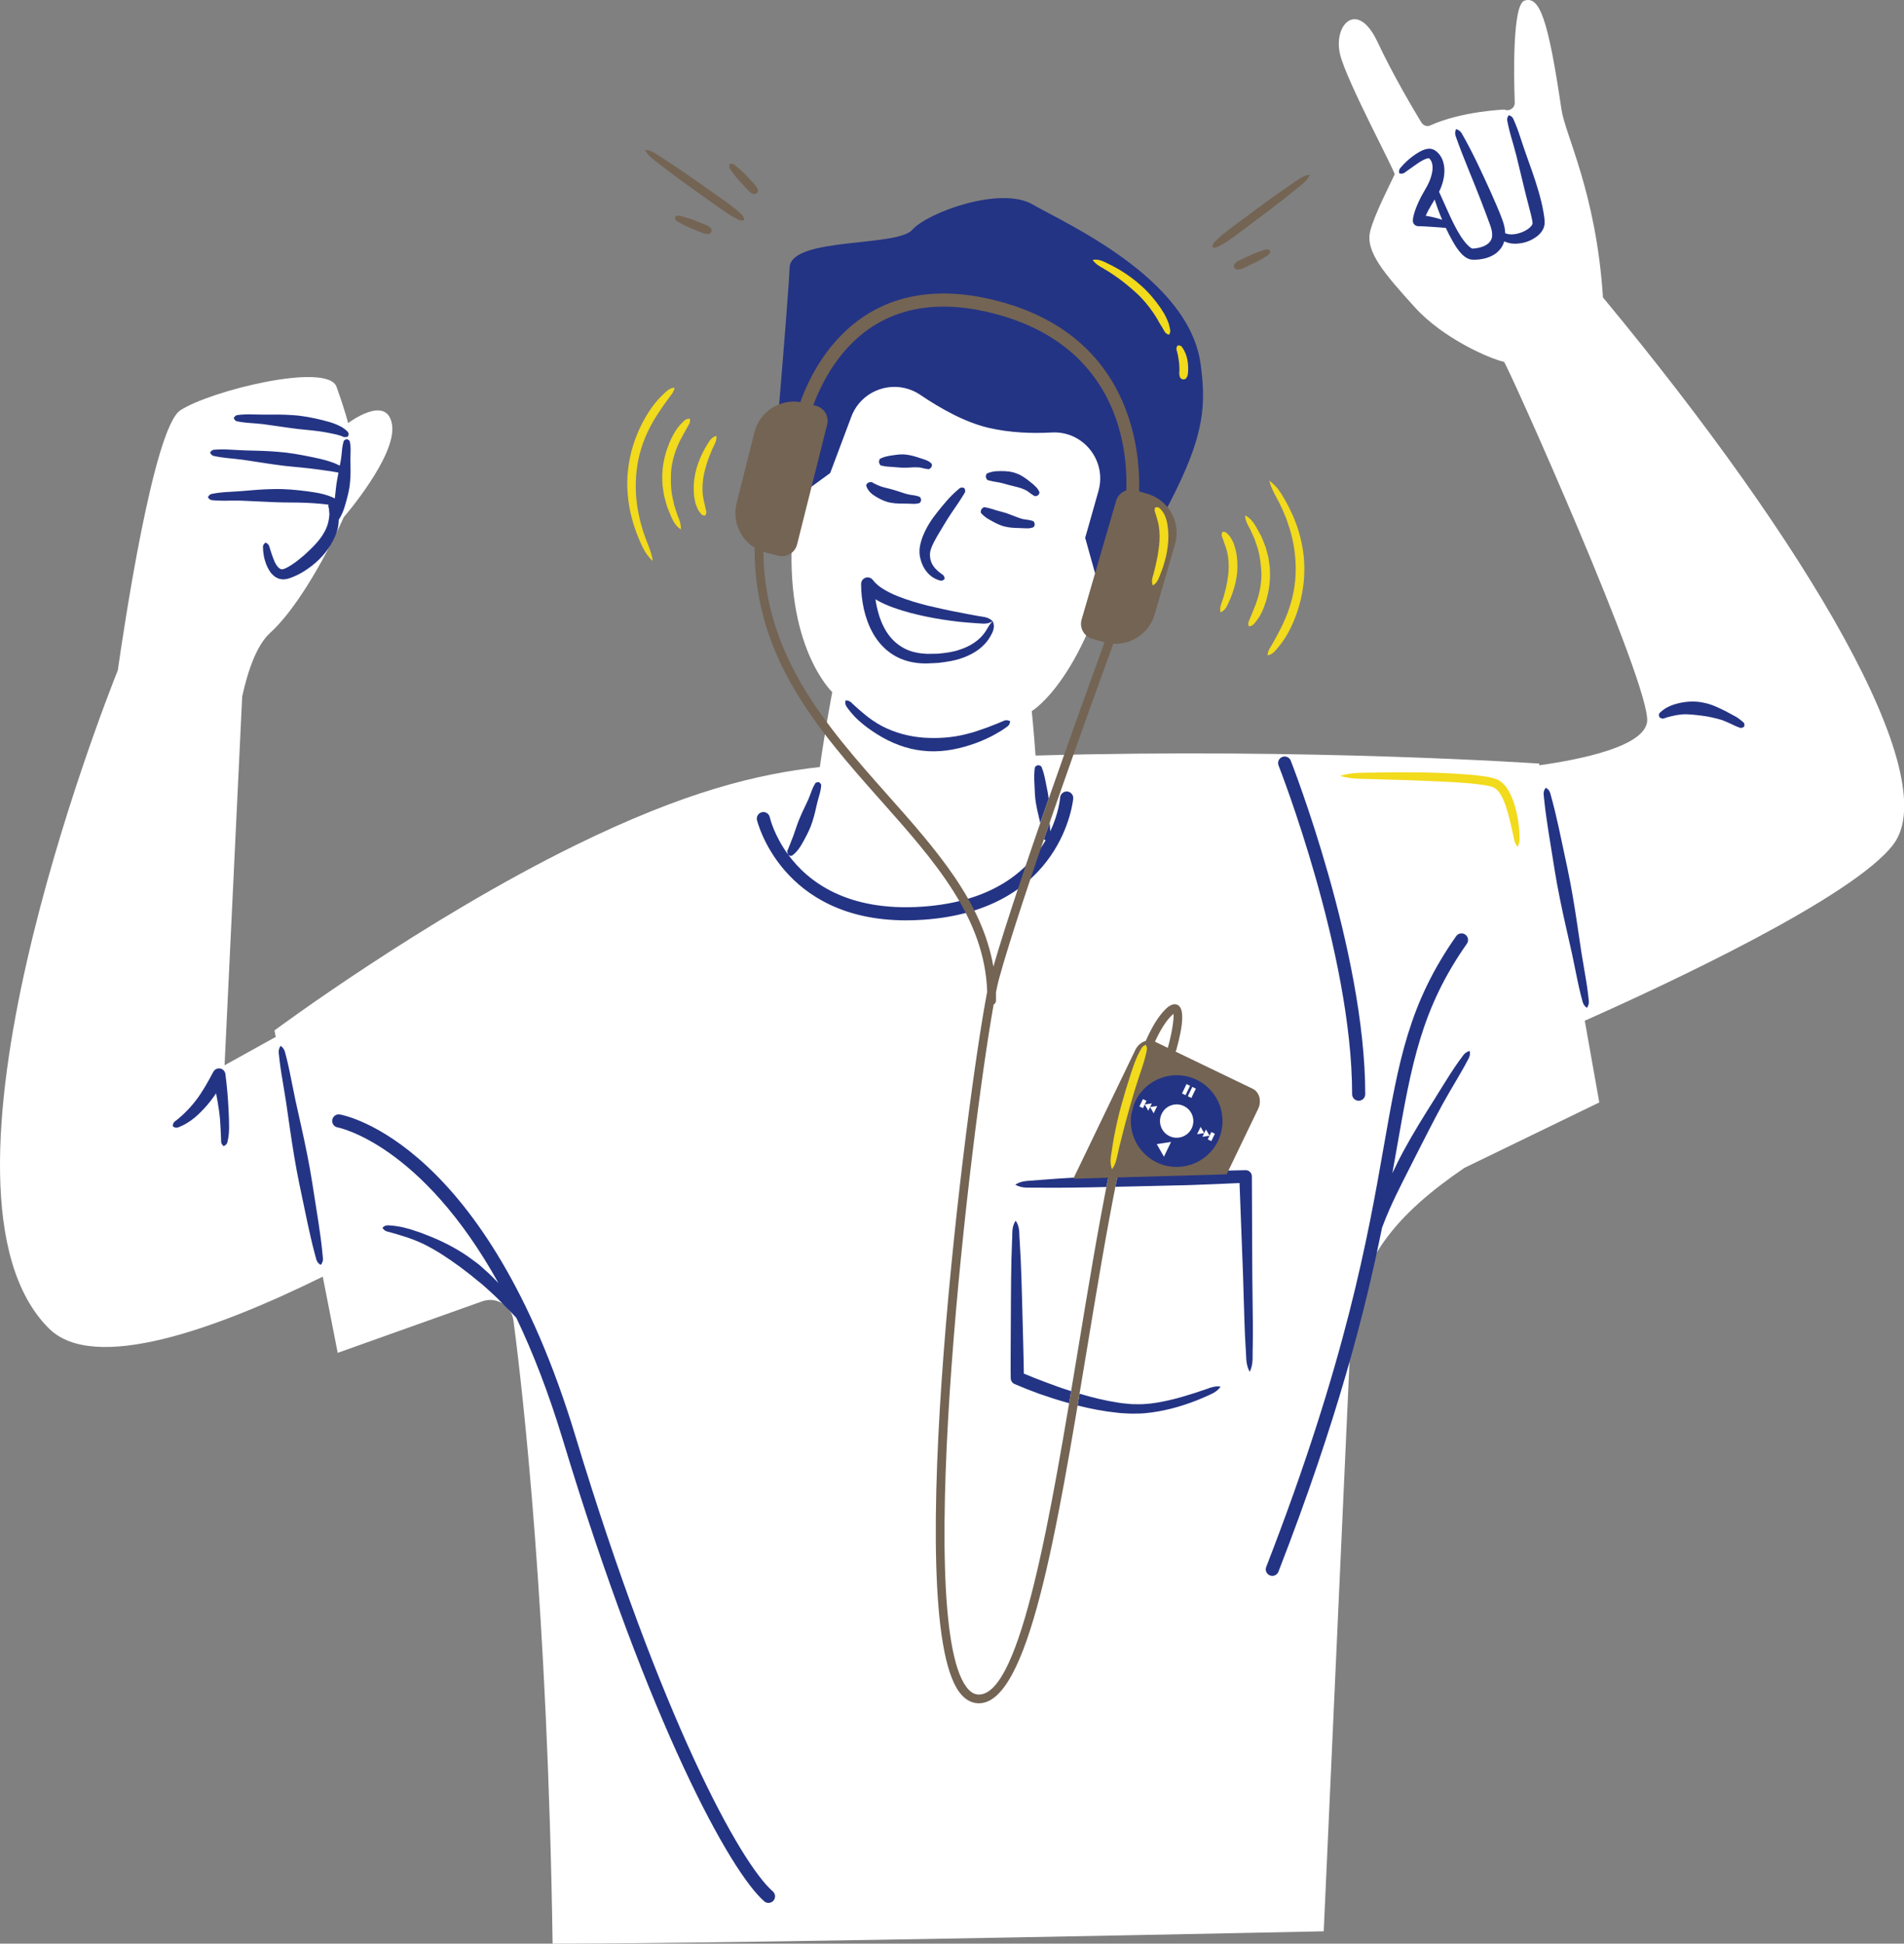 <?xml version="1.0" encoding="UTF-8"?><svg xmlns="http://www.w3.org/2000/svg" xmlns:xlink="http://www.w3.org/1999/xlink" contentScriptType="text/ecmascript" fill="#000000" width="489.9" zoomAndPan="magnify" contentStyleType="text/css" viewBox="0.0 0.0 489.9 500.0" height="500" preserveAspectRatio="xMidYMid meet" version="1"><rect x="0.0" y="0.0" width="489.9" height="500.0" fill="#808080" stroke="none"/><defs><clipPath id="a"><path d="M 0 0 L 489.949 0 L 489.949 500 L 0 500 Z M 0 0"/></clipPath></defs><g><g id="change1_1" clip-path="url(#a)"><path fill="#ffffff" d="M 487.25 217.102 C 477.16 230.723 428.477 253.367 407.762 262.578 L 411.496 283.598 L 376.766 300.445 C 359.629 312.176 348.645 324.238 347.473 344.973 L 340.594 496.824 C 340.594 496.824 191.918 500 142.184 500 C 140.918 414.473 134.621 358.805 132.109 339.672 C 131.609 335.855 127.719 333.469 124.09 334.762 L 86.891 348.016 L 83.047 328.414 C 55.668 341.906 24.176 353.305 12.566 341.723 C -22.5 306.734 26.562 181.809 30.316 172.422 C 31.785 162.125 39.496 110.113 46.391 105.562 C 54.051 100.512 84.254 93.059 86.578 99.492 C 88.902 105.93 89.562 108.848 89.562 108.848 C 89.562 108.848 99.598 101.234 100.871 109.242 C 102.145 117.254 88.441 133.055 88.441 133.055 C 88.441 133.055 79.27 153.891 69.496 162.816 C 66.117 165.898 63.844 172.219 62.316 179.168 L 57.781 274.043 L 70.949 266.742 L 70.621 265.078 C 70.621 265.078 108.809 236.688 148.004 217.461 C 176.391 203.535 194.914 199.113 210.941 197.312 C 212.41 187.07 214.141 178.043 214.141 178.043 C 214.141 178.043 201.574 166.27 203.953 136.109 C 206.316 106.203 226.914 87.57 226.914 87.57 C 274.57 76.02 295.629 100.875 287.684 137.699 C 279.742 174.523 265.465 182.938 265.465 182.938 C 265.465 182.938 266 187.914 266.441 194.367 C 336.938 192.359 396.02 196.43 396.02 196.43 L 396.094 196.863 C 407.086 195.316 422.957 192.008 423.797 185.715 C 425.008 176.629 387.586 93.219 386.98 93.086 C 383.172 92.238 371.262 87.008 364.078 79.094 C 355.988 70.188 351.266 64.617 352.555 59.457 C 353.609 55.234 357.75 47.234 358.848 44.867 C 359.094 44.336 346.555 21.016 344.832 14.113 C 342.898 6.375 349.246 -0.227 354.406 10.734 C 358.508 19.457 363.738 28.25 365.707 31.484 C 366.172 32.246 367.133 32.664 367.945 32.293 C 376.051 28.598 387.059 28.188 387.059 28.188 C 388.348 28.762 389.793 27.789 389.742 26.379 C 389.488 19.086 389.176 1.191 392.25 0.164 C 396.121 -1.121 398.328 4.816 401.762 28.133 C 402.742 34.793 410.699 49.602 412.445 76.516 C 465.465 140.477 500.148 199.688 487.25 217.102"/></g><g id="change2_1"><path fill="#243484" d="M 148.031 369.352 C 125.238 294.09 88.977 286.965 87.445 286.695 C 86.531 286.539 85.656 287.152 85.496 288.07 C 85.332 288.988 85.949 289.863 86.867 290.023 C 87.141 290.07 108.383 294.254 128.262 330.078 C 127.188 328.961 126.109 327.84 124.926 326.824 C 124.195 326.172 123.492 325.488 122.699 324.906 L 120.324 323.164 C 117.078 320.957 113.555 319.152 109.891 317.754 C 108.977 317.402 108.074 317.023 107.133 316.742 C 106.207 316.418 105.273 316.117 104.316 315.887 C 103.371 315.621 102.395 315.469 101.418 315.336 C 100.926 315.289 100.438 315.234 99.938 315.219 C 99.445 315.191 98.914 315.289 98.398 315.871 C 98.84 316.512 99.254 316.719 99.711 316.832 C 100.16 316.93 100.609 317.074 101.055 317.195 C 101.945 317.453 102.84 317.699 103.723 317.996 C 105.504 318.516 107.238 319.207 108.926 319.996 C 112.281 321.629 115.375 323.723 118.371 325.906 L 120.586 327.598 C 121.336 328.148 122.016 328.785 122.758 329.352 C 124.246 330.48 125.59 331.781 126.98 333.035 C 128.371 334.293 129.598 335.719 130.977 337.008 L 132.855 339.012 C 137.055 347.805 141.109 358.145 144.801 370.328 C 167.047 443.797 187.988 481.613 196.633 489.105 C 196.953 489.383 197.348 489.52 197.738 489.52 C 198.211 489.52 198.68 489.32 199.012 488.938 C 199.621 488.23 199.547 487.168 198.844 486.555 C 190.492 479.32 170.07 442.133 148.031 369.352 Z M 347.902 281.48 C 347.902 282.414 348.66 283.168 349.59 283.168 C 350.523 283.168 351.277 282.414 351.277 281.48 C 351.277 244.551 332.305 196.16 332.109 195.676 C 331.77 194.809 330.785 194.387 329.922 194.727 C 329.055 195.07 328.633 196.051 328.973 196.918 C 329.164 197.395 347.902 245.188 347.902 281.48 Z M 376.441 271.535 L 375.309 273.082 C 374.559 274.117 373.859 275.188 373.164 276.254 C 371.785 278.402 370.457 280.578 369.105 282.746 C 366.375 287.059 363.668 291.402 361.227 295.906 C 360.168 297.84 359.188 299.812 358.254 301.812 C 358.652 299.598 359.027 297.453 359.391 295.383 C 363.184 273.777 365.688 259.5 377.426 242.77 C 377.965 242.004 377.777 240.953 377.016 240.418 C 376.254 239.887 375.199 240.066 374.664 240.832 C 362.496 258.18 359.938 272.746 356.066 294.801 C 351.965 318.188 346.344 350.219 325.797 403.094 C 325.457 403.961 325.887 404.938 326.758 405.277 C 326.961 405.355 327.164 405.391 327.367 405.391 C 328.043 405.391 328.68 404.98 328.941 404.316 C 344.215 365.012 351.285 337.164 355.602 315.805 C 356.211 314.207 356.844 312.609 357.547 311.035 C 359.574 306.441 361.957 301.992 364.207 297.473 C 366.504 292.969 368.781 288.441 371.211 283.984 C 372.438 281.766 373.734 279.586 375.02 277.398 C 375.66 276.301 376.301 275.207 376.91 274.09 L 377.816 272.414 C 378.121 271.855 378.328 271.238 378.16 270.371 C 377.301 270.57 376.824 271.023 376.441 271.535 Z M 82.895 321.691 C 82.766 320.5 82.633 319.312 82.465 318.129 C 82.16 315.758 81.773 313.402 81.406 311.043 C 80.66 306.324 79.984 301.598 79.023 296.918 C 78.102 292.234 77.012 287.582 75.988 282.914 L 74.57 275.895 C 74.324 274.727 74.078 273.559 73.785 272.398 L 73.332 270.66 C 73.18 270.082 72.918 269.523 72.207 269.047 C 71.711 269.746 71.668 270.359 71.73 270.953 L 71.922 272.738 C 72.059 273.93 72.242 275.109 72.426 276.289 L 73.586 283.355 C 74.281 288.082 74.914 292.816 75.711 297.523 C 76.473 302.238 77.512 306.902 78.488 311.578 C 78.98 313.914 79.453 316.254 80.012 318.578 C 80.27 319.742 80.57 320.902 80.871 322.062 L 81.336 323.797 C 81.477 324.375 81.734 324.934 82.527 325.398 C 83.102 324.684 83.148 324.07 83.07 323.477 Z M 57.996 276.281 L 57.992 276.277 C 57.926 275.785 57.633 275.32 57.168 275.059 C 56.371 274.605 55.363 274.887 54.91 275.684 L 54.828 275.832 C 54.469 276.465 54.121 277.098 53.793 277.742 L 52.719 279.621 C 51.969 280.848 51.203 282.07 50.316 283.188 C 49.441 284.32 48.48 285.375 47.465 286.367 C 46.949 286.848 46.438 287.344 45.887 287.789 C 45.617 288.023 45.336 288.23 45.055 288.441 C 44.754 288.629 44.547 288.914 44.43 289.684 C 45.027 290.211 45.496 290.152 45.867 290.004 C 46.246 289.855 46.621 289.703 46.98 289.523 C 47.711 289.176 48.395 288.754 49.055 288.301 C 50.367 287.383 51.504 286.262 52.578 285.105 C 53.664 283.949 54.602 282.688 55.512 281.406 C 55.543 281.359 55.57 281.309 55.602 281.266 C 55.891 282.77 56.148 284.289 56.367 285.797 C 56.578 287.293 56.695 288.797 56.754 290.281 L 56.859 292.508 L 56.902 293.609 C 56.887 293.973 56.98 294.336 57.527 294.84 C 58.191 294.59 58.414 294.199 58.52 293.805 L 58.754 292.621 C 58.859 291.836 58.945 291.039 58.945 290.254 C 58.961 288.684 58.891 287.125 58.809 285.574 C 58.672 282.461 58.395 279.395 57.996 276.281 Z M 448.594 185.84 L 448.02 185.348 C 447.629 185.035 447.227 184.734 446.805 184.461 L 444.152 183.027 C 442.344 182.125 440.477 181.176 438.398 180.785 C 436.344 180.312 434.156 180.395 432.066 180.867 C 431.027 181.125 429.984 181.41 429.039 181.938 C 428.559 182.172 428.113 182.496 427.684 182.82 C 427.477 182.996 427.27 183.16 427.074 183.359 C 426.871 183.527 426.715 183.832 426.973 184.523 C 427.602 184.906 427.84 184.926 428.047 184.832 C 428.246 184.746 428.473 184.688 428.684 184.621 C 429.113 184.492 429.531 184.363 429.969 184.27 C 430.816 184.047 431.68 183.891 432.551 183.801 C 434.301 183.633 436.051 183.898 437.812 184.098 C 439.586 184.305 441.387 184.734 443.18 185.266 C 444.059 185.594 444.902 186.008 445.762 186.391 C 446.18 186.609 446.613 186.801 447.059 186.98 L 447.742 187.23 C 447.973 187.312 448.258 187.301 448.797 186.906 C 448.918 186.266 448.785 186.004 448.594 185.84 Z M 408.59 255.547 C 408.445 254.352 408.258 253.168 408.066 251.98 L 406.875 244.883 C 406.156 240.133 405.504 235.371 404.684 230.645 C 403.902 225.906 402.84 221.223 401.844 216.527 C 401.336 214.18 400.855 211.828 400.285 209.492 C 400.02 208.32 399.719 207.156 399.41 205.996 L 398.938 204.254 C 398.793 203.668 398.531 203.105 397.738 202.645 C 397.164 203.363 397.121 203.98 397.203 204.578 L 397.387 206.371 C 397.523 207.566 397.66 208.766 397.836 209.949 C 398.148 212.336 398.551 214.699 398.926 217.07 C 399.691 221.812 400.395 226.562 401.375 231.262 C 402.316 235.969 403.43 240.645 404.473 245.328 L 405.926 252.383 C 406.18 253.555 406.43 254.73 406.727 255.895 L 407.188 257.641 C 407.344 258.223 407.605 258.781 408.32 259.258 C 408.812 258.559 408.855 257.938 408.789 257.34 Z M 266.57 206.754 C 266.832 208.363 267.262 209.957 267.625 211.559 C 267.637 211.617 267.645 211.676 267.656 211.734 C 268.379 209.645 269.102 207.559 269.828 205.48 C 269.676 204.145 269.383 202.828 269.121 201.508 C 268.953 200.703 268.816 199.898 268.594 199.105 C 268.488 198.703 268.355 198.309 268.219 197.914 L 268 197.324 C 267.945 197.129 267.766 196.941 267.051 196.824 C 266.387 197.113 266.258 197.336 266.25 197.539 L 266.176 198.164 C 266.141 198.582 266.109 198.996 266.102 199.41 C 266.078 200.234 266.141 201.047 266.172 201.867 C 266.25 203.504 266.266 205.145 266.57 206.754 Z M 221.566 150.211 C 221.559 152.484 221.812 154.543 222.27 156.676 C 222.75 158.777 223.473 160.855 224.551 162.797 C 225.625 164.727 227.098 166.52 228.938 167.855 C 230.766 169.215 232.934 170.055 235.105 170.418 C 236.191 170.613 237.285 170.672 238.367 170.672 C 239.438 170.648 240.473 170.57 241.523 170.52 C 243.617 170.254 245.73 169.973 247.762 169.203 C 249.777 168.469 251.754 167.383 253.277 165.766 C 254.066 164.988 254.672 164.035 255.168 163.059 C 255.676 162.098 255.988 160.918 255.41 159.789 C 254.562 160.672 254.176 161.438 253.695 162.258 C 253.188 163.031 252.605 163.762 251.898 164.367 C 250.523 165.609 248.836 166.5 247.023 167.094 C 245.23 167.746 243.277 167.98 241.34 168.156 C 240.363 168.164 239.367 168.23 238.406 168.195 C 237.457 168.148 236.516 168.051 235.613 167.836 C 231.938 167.09 229.027 164.586 227.395 161.27 C 226.531 159.633 225.977 157.809 225.57 155.953 C 225.441 155.367 225.344 154.762 225.254 154.156 C 225.395 154.238 225.531 154.332 225.672 154.414 C 227.023 155.176 228.406 155.773 229.797 156.281 C 232.582 157.293 235.402 158.004 238.23 158.598 C 241.059 159.199 243.91 159.609 246.762 159.949 C 248.188 160.09 249.617 160.211 251.051 160.309 C 252.484 160.328 253.891 160.797 255.41 159.789 C 254.094 158.543 252.672 158.703 251.281 158.387 C 249.887 158.145 248.496 157.883 247.113 157.598 C 244.336 157.09 241.586 156.484 238.859 155.836 C 236.145 155.156 233.461 154.371 230.93 153.348 C 229.664 152.836 228.445 152.254 227.344 151.578 C 226.238 150.914 225.27 150.105 224.652 149.277 L 224.598 149.203 C 224.293 148.797 223.805 148.535 223.258 148.531 C 222.328 148.527 221.57 149.281 221.566 150.211 Z M 264.387 135.914 C 264.703 135.922 265.023 135.879 265.344 135.801 L 265.816 135.668 C 265.973 135.625 266.129 135.461 266.258 134.855 C 266.086 134.246 265.941 134.086 265.797 134.039 L 265.363 133.906 C 265.078 133.844 264.797 133.777 264.516 133.73 C 263.949 133.656 263.383 133.598 262.828 133.434 C 261.723 133.105 260.672 132.629 259.602 132.246 C 258.551 131.824 257.422 131.613 256.312 131.273 C 255.762 131.105 255.219 130.902 254.648 130.758 C 254.363 130.676 254.07 130.621 253.773 130.559 L 253.324 130.477 C 253.184 130.43 252.984 130.508 252.5 131.02 C 252.273 131.684 252.336 131.914 252.457 132.016 L 252.797 132.367 C 253.031 132.598 253.273 132.812 253.527 133.004 C 254.035 133.395 254.594 133.688 255.145 134.004 C 256.254 134.609 257.395 135.215 258.652 135.477 C 259.891 135.793 261.203 135.812 262.477 135.848 C 263.117 135.859 263.746 135.934 264.387 135.914 Z M 225.359 124.586 C 225.16 124.469 224.941 124.363 224.695 124.254 C 224.586 124.195 224.5 124.125 224.391 124.055 C 224.305 123.969 224.105 123.977 223.398 124.141 C 222.863 124.566 222.828 124.832 222.906 125.008 C 222.973 125.191 223.035 125.398 223.121 125.578 C 223.316 125.898 223.535 126.234 223.785 126.539 C 224.047 126.797 224.324 127.047 224.617 127.277 C 224.91 127.488 225.211 127.668 225.516 127.859 C 226.727 128.562 227.977 129.141 229.285 129.34 C 230.578 129.578 231.895 129.547 233.176 129.555 C 233.816 129.547 234.445 129.617 235.082 129.621 C 235.402 129.621 235.719 129.594 236.039 129.539 L 236.523 129.434 C 236.684 129.395 236.852 129.242 237.023 128.637 C 236.887 128.027 236.746 127.855 236.598 127.805 L 236.152 127.648 C 235.855 127.562 235.559 127.48 235.262 127.438 C 234.66 127.34 234.062 127.281 233.473 127.129 C 232.301 126.824 231.172 126.375 230.055 126.062 C 228.957 125.695 227.832 125.527 226.801 125.184 C 226.559 125.086 226.297 125.004 226.059 124.898 C 225.84 124.781 225.609 124.68 225.359 124.586 Z M 239.41 141.602 L 239.656 140.891 C 240.031 139.934 240.539 138.941 241.113 137.969 C 242.281 136.031 243.453 133.996 244.766 132.031 L 246.766 129.09 C 247.102 128.598 247.414 128.086 247.734 127.578 L 248.203 126.805 C 248.371 126.559 248.449 126.238 248.133 125.551 C 247.41 125.309 247.09 125.441 246.867 125.648 L 246.164 126.246 C 245.703 126.652 245.254 127.07 244.82 127.508 C 243.961 128.375 243.172 129.309 242.387 130.254 C 240.828 132.148 239.266 134.086 238.145 136.387 C 237.848 136.938 237.617 137.566 237.359 138.152 C 237.145 138.785 236.93 139.402 236.785 140.09 L 236.605 141.133 C 236.578 141.508 236.59 141.906 236.59 142.285 C 236.637 143.027 236.785 143.68 237.008 144.359 C 237.41 145.707 238.18 146.977 239.219 147.91 C 239.738 148.379 240.328 148.75 240.953 149.02 C 241.266 149.152 241.59 149.258 241.91 149.348 C 242.23 149.434 242.625 149.414 243.078 148.895 C 242.949 148.23 242.781 147.992 242.547 147.848 C 242.316 147.703 242.098 147.539 241.891 147.375 C 241.465 147.055 241.086 146.695 240.742 146.332 C 240.387 145.973 240.105 145.559 239.852 145.137 C 239.637 144.688 239.461 144.227 239.367 143.73 C 239.285 143.254 239.25 142.699 239.301 142.246 Z M 239.297 118.914 C 239.031 118.719 238.754 118.57 238.461 118.434 C 237.875 118.188 237.27 118.02 236.684 117.832 C 235.508 117.426 234.316 117.066 233.109 116.949 C 231.902 116.785 230.699 116.977 229.523 117.152 C 228.934 117.246 228.344 117.324 227.766 117.496 C 227.477 117.574 227.191 117.688 226.91 117.801 L 226.484 117.996 C 226.344 118.039 226.215 118.223 226.16 118.926 C 226.395 119.586 226.551 119.738 226.691 119.746 L 227.121 119.848 C 227.41 119.906 227.695 119.961 227.977 119.996 C 228.543 120.07 229.098 120.074 229.656 120.121 C 230.77 120.188 231.863 120.363 232.949 120.312 C 234.031 120.309 235.129 120.156 236.199 120.227 C 236.742 120.234 237.242 120.391 237.746 120.504 C 237.988 120.574 238.258 120.602 238.516 120.641 L 238.906 120.695 C 239.043 120.715 239.227 120.625 239.672 120.172 C 239.855 119.586 239.785 119.367 239.668 119.254 Z M 254.176 123.523 L 254.621 123.641 C 254.918 123.711 255.211 123.781 255.5 123.84 L 257.219 124.145 C 258.352 124.367 259.406 124.762 260.488 124.984 C 261.562 125.242 262.652 125.504 263.688 125.969 C 263.934 126.098 264.184 126.234 264.426 126.383 C 264.648 126.547 264.859 126.73 265.094 126.891 C 265.332 127.051 265.566 127.207 265.805 127.379 L 266.191 127.605 C 266.324 127.684 266.543 127.68 267.117 127.41 C 267.484 126.91 267.492 126.68 267.414 126.527 L 267.176 126.07 C 267.008 125.77 266.805 125.488 266.555 125.262 C 266.316 125.02 266.066 124.789 265.812 124.562 C 265.543 124.355 265.277 124.145 265.016 123.922 C 263.961 123.066 262.801 122.219 261.496 121.773 C 260.211 121.266 258.82 121.184 257.484 121.184 C 256.812 121.195 256.145 121.199 255.484 121.332 C 255.156 121.387 254.828 121.48 254.504 121.586 L 254.023 121.766 C 253.863 121.809 253.703 121.992 253.637 122.695 C 253.883 123.355 254.027 123.508 254.176 123.523 Z M 285.246 302.461 C 282.164 302.609 279.082 302.762 276 302.961 C 273.531 303.094 271.066 303.266 268.602 303.461 L 264.902 303.738 C 263.668 303.805 262.438 303.969 261.23 304.762 C 262.492 305.469 263.73 305.543 264.965 305.52 L 268.676 305.535 C 271.148 305.551 273.621 305.547 276.09 305.508 C 278.953 305.484 281.812 305.426 284.672 305.355 C 284.859 304.383 285.051 303.418 285.246 302.461 Z M 322.215 327.754 L 322.105 302.613 L 322.105 302.594 C 322.094 301.715 321.367 301.012 320.488 301.027 L 320.43 301.027 C 315.488 301.109 310.551 301.312 305.613 301.473 L 290.805 302.188 C 289.73 302.246 288.652 302.297 287.578 302.348 C 287.379 303.324 287.184 304.312 286.984 305.305 C 288.297 305.277 289.605 305.242 290.914 305.219 L 305.734 304.875 C 310.137 304.707 314.535 304.559 318.934 304.336 L 319.824 327.805 L 320.211 340.367 C 320.273 342.461 320.379 344.555 320.504 346.645 C 320.711 348.738 320.41 350.84 321.547 352.91 C 322.598 350.793 322.211 348.707 322.328 346.609 C 322.363 344.512 322.383 342.414 322.355 340.32 Z M 268.656 355.426 C 266.902 354.777 265.148 354.078 263.438 353.355 C 263.406 350.359 263.301 347.359 263.242 344.363 L 262.973 334.246 C 262.898 330.871 262.77 327.5 262.637 324.129 L 262.359 319.07 C 262.176 317.387 262.508 315.695 261.328 314.023 C 260.184 315.723 260.555 317.402 260.406 319.094 L 260.238 324.152 C 260.176 327.527 260.117 330.902 260.113 334.273 L 260.062 344.395 C 260.066 347.77 260 351.145 260.059 354.516 L 260.059 354.551 C 260.074 355.184 260.449 355.781 261.07 356.051 C 263.219 356.977 265.332 357.809 267.5 358.59 C 269.672 359.336 271.848 360.059 274.062 360.684 C 274.398 360.781 274.746 360.867 275.086 360.965 C 275.262 359.93 275.434 358.898 275.605 357.863 C 275.398 357.797 275.191 357.738 274.984 357.672 C 272.855 356.996 270.75 356.223 268.656 355.426 Z M 310.617 357.266 C 309.559 357.641 308.492 357.992 307.43 358.34 C 305.293 359.012 303.16 359.68 300.992 360.164 C 298.836 360.668 296.652 361.07 294.473 361.191 C 293.383 361.277 292.293 361.215 291.207 361.211 C 290.113 361.098 289.02 361.043 287.93 360.859 C 284.512 360.352 281.125 359.523 277.773 358.531 C 277.605 359.547 277.438 360.555 277.27 361.562 C 280.656 362.426 284.109 363.082 287.621 363.441 C 288.773 363.582 289.953 363.594 291.117 363.656 C 292.301 363.629 293.477 363.664 294.648 363.539 C 296.992 363.332 299.281 362.891 301.527 362.328 C 303.766 361.742 305.961 361.031 308.094 360.176 C 309.16 359.758 310.207 359.285 311.25 358.809 C 312.297 358.352 313.309 357.797 314.059 356.695 C 312.738 356.52 311.672 356.867 310.617 357.266 Z M 276.141 205.422 C 276.211 204.492 275.52 203.688 274.594 203.609 C 273.684 203.535 272.852 204.23 272.777 205.156 C 272.742 205.551 272.387 209.27 270.223 213.887 C 270.219 213.828 270.227 213.766 270.223 213.707 C 270.176 213.016 270.105 212.324 270.07 211.633 C 269.582 213.047 269.094 214.465 268.609 215.875 C 268.676 215.977 268.805 216.074 269.035 216.16 C 264.836 223.48 255.969 231.965 237.305 233.238 C 217.926 234.562 207.867 226.758 202.809 219.871 C 203.051 220.078 203.277 220.172 203.469 220.18 C 203.648 220.18 203.785 220.129 203.891 220.039 C 204.109 219.879 204.301 219.715 204.484 219.547 C 204.836 219.207 205.156 218.855 205.43 218.484 C 205.988 217.754 206.414 216.973 206.844 216.203 C 207.68 214.652 208.492 213.105 209 211.453 C 209.551 209.812 209.902 208.117 210.293 206.441 C 210.484 205.602 210.762 204.789 210.977 203.961 C 211.086 203.547 211.164 203.125 211.227 202.695 L 211.289 202.043 C 211.312 201.824 211.227 201.574 210.699 201.191 C 210.051 201.215 209.84 201.371 209.734 201.559 L 209.422 202.125 C 209.223 202.508 209.043 202.895 208.891 203.289 C 208.586 204.078 208.324 204.883 207.977 205.66 C 207.277 207.207 206.496 208.719 205.852 210.27 C 205.16 211.801 204.715 213.414 204.141 214.969 C 203.859 215.742 203.535 216.492 203.254 217.238 L 202.824 218.328 C 202.758 218.504 202.684 218.676 202.609 218.824 C 202.562 218.883 202.555 218.984 202.574 219.129 L 202.754 219.801 C 199.238 214.988 198.16 210.645 198.059 210.207 C 197.852 209.301 196.949 208.727 196.043 208.938 C 195.133 209.145 194.562 210.047 194.77 210.957 C 194.832 211.227 201.031 236.758 233.141 236.758 C 234.555 236.758 236.02 236.707 237.535 236.605 C 273.496 234.152 276.117 205.711 276.141 205.422 Z M 219.109 180.793 C 218.766 180.457 218.363 180.199 217.578 180.16 C 217.367 180.918 217.57 181.43 217.863 181.844 C 218.156 182.258 218.457 182.672 218.777 183.066 C 219.426 183.848 220.113 184.602 220.871 185.281 C 222.371 186.652 224.031 187.852 225.77 188.93 C 229.223 191.105 233.191 192.672 237.348 193.117 C 241.5 193.613 245.691 192.93 249.562 191.676 C 251.516 191.07 253.387 190.277 255.188 189.363 C 256.086 188.902 256.945 188.367 257.809 187.859 L 259.051 187.004 C 259.469 186.734 259.832 186.355 259.906 185.516 C 259.125 185.156 258.633 185.254 258.191 185.461 L 256.855 186.031 C 255.949 186.371 255.059 186.73 254.172 187.086 C 252.367 187.723 250.582 188.383 248.742 188.816 C 245.086 189.77 241.34 190.008 237.668 189.766 C 233.996 189.492 230.34 188.539 226.984 186.812 C 225.324 185.93 223.754 184.855 222.309 183.629 C 221.574 183.031 220.863 182.406 220.156 181.77 C 219.801 181.449 219.449 181.129 219.109 180.793 Z M 219.039 107.215 C 221.738 100.02 230.445 97.281 236.809 101.59 C 242.059 105.145 248.363 108.656 254.352 110.055 C 259.852 111.336 265.539 111.539 270.629 111.258 C 278.73 110.809 284.84 118.512 282.633 126.316 L 279.219 138.359 L 284.246 156.348 C 284.246 156.348 296.461 139.742 304.152 122.816 C 310.105 109.723 310.129 102.699 308.914 93.652 C 305.938 71.43 273.863 57.34 265.66 52.578 C 257.461 47.816 238.676 54.629 234.711 59.129 C 230.742 63.625 203.426 60.91 203.16 68.848 C 202.898 76.785 198.004 133.07 198.004 133.07 L 213.609 121.691 Z M 295.918 284.789 Z M 294.539 284.129 Z M 308.918 289.891 L 308.012 291.777 L 309.844 291.496 L 309.387 292.438 L 311.219 292.16 L 310.297 290.555 L 309.844 291.496 Z M 310.766 293.102 L 311.676 293.543 L 312.586 291.656 L 311.672 291.215 Z M 307.699 280.039 L 306.785 279.598 L 305.629 282.008 L 306.539 282.449 Z M 304.617 284.531 C 302.484 283.504 299.922 284.398 298.895 286.535 C 297.867 288.668 298.762 291.23 300.898 292.258 C 303.031 293.285 305.594 292.391 306.621 290.254 C 307.648 288.121 306.754 285.559 304.617 284.531 Z M 301.312 293.762 L 297.633 294.324 L 299.484 297.555 Z M 296.84 286.395 L 297.746 284.512 L 295.918 284.789 L 296.371 283.848 L 294.539 284.129 L 294.996 283.184 L 294.082 282.746 L 293.172 284.629 L 294.086 285.07 L 294.539 284.129 L 295.465 285.734 L 295.918 284.789 Z M 304.133 281.289 L 305.043 281.727 L 306.203 279.316 L 305.289 278.879 Z M 308.434 276.594 C 314.309 279.418 318.074 287.891 315.246 293.762 C 312.418 299.633 302.242 303.023 296.371 300.195 C 290.5 297.371 288.445 288.617 291.273 282.746 C 294.102 276.871 302.562 273.766 308.434 276.594 Z M 371.074 56.535 C 370.887 56.09 370.695 55.645 370.516 55.195 C 370.055 54.031 369.617 52.855 369.242 51.66 L 369.145 51.328 C 368.59 52.227 368.039 53.121 367.551 54.027 C 367.285 54.523 367.047 55.027 366.84 55.523 C 366.941 55.539 367.047 55.551 367.148 55.566 C 367.844 55.684 368.531 55.82 369.211 55.992 C 369.84 56.152 370.461 56.324 371.074 56.535 Z M 397.434 57.512 C 397.383 58.297 397.078 58.965 396.723 59.484 C 396.367 60.012 395.953 60.414 395.523 60.754 C 393.801 62.082 391.855 62.676 389.809 62.695 C 388.891 62.703 387.934 62.512 387.051 62.09 C 386.926 62.5 386.758 62.906 386.551 63.289 C 386.137 64.059 385.527 64.676 384.891 65.188 C 383.559 66.133 382.094 66.562 380.699 66.73 C 380.348 66.758 379.996 66.809 379.648 66.809 L 379.129 66.816 C 378.945 66.824 378.582 66.777 378.324 66.734 C 377.258 66.449 376.652 65.883 376.129 65.371 C 375.094 64.309 374.426 63.188 373.773 62.062 C 373.125 60.922 372.539 59.77 371.996 58.609 C 371.938 58.613 371.875 58.621 371.816 58.621 L 370.82 58.531 L 368.828 58.383 L 366.852 58.258 C 366.203 58.219 365.523 58.188 364.918 58.188 C 364.152 58.188 363.531 57.566 363.527 56.801 L 363.527 56.766 L 363.531 56.746 C 363.543 56.332 363.57 56.234 363.602 56.016 C 363.633 55.82 363.672 55.648 363.711 55.473 C 363.797 55.133 363.887 54.805 363.992 54.488 C 364.195 53.855 364.43 53.254 364.684 52.668 C 365.18 51.488 365.75 50.371 366.387 49.301 C 366.98 48.289 367.484 47.391 367.883 46.398 C 368.27 45.426 368.527 44.426 368.602 43.465 C 368.648 42.52 368.469 41.605 368.004 41.047 C 367.949 40.973 367.895 40.898 367.824 40.848 C 367.762 40.785 367.672 40.715 367.73 40.742 C 367.777 40.742 367.691 40.688 367.527 40.707 C 367.191 40.734 366.691 40.922 366.219 41.156 C 365.262 41.641 364.328 42.336 363.383 43.008 L 361.945 44.027 C 361.43 44.344 361.133 44.867 360.035 44.598 C 359.793 43.484 360.379 43.191 360.758 42.703 C 361.164 42.238 361.602 41.805 362.059 41.383 C 362.973 40.543 363.973 39.793 365.125 39.125 C 365.711 38.797 366.316 38.469 367.172 38.309 C 367.598 38.242 368.137 38.195 368.738 38.434 C 369.082 38.574 369.223 38.695 369.398 38.812 C 369.582 38.93 369.734 39.07 369.887 39.219 C 371.125 40.406 371.547 42 371.637 43.43 C 371.734 45.586 371.129 47.586 370.266 49.344 L 371.012 50.984 L 372.52 54.344 C 373.527 56.57 374.574 58.793 375.859 60.797 C 376.512 61.77 377.227 62.738 377.988 63.398 C 378.352 63.734 378.77 63.957 378.926 63.949 C 378.977 63.93 378.922 63.949 379.047 63.938 L 379.453 63.898 C 379.727 63.883 379.988 63.82 380.254 63.781 C 381.301 63.594 382.254 63.184 382.918 62.648 C 383.551 62.086 383.898 61.453 383.926 60.594 C 383.984 59.727 383.742 58.793 383.34 57.703 L 382.059 54.262 C 381.199 51.961 380.289 49.664 379.371 47.371 C 378.453 45.078 377.492 42.797 376.598 40.488 C 376.133 39.34 375.703 38.18 375.266 37.016 L 374.629 35.266 C 374.398 34.691 374.281 34.066 374.652 33.211 C 375.543 33.48 375.945 33.98 376.23 34.531 L 377.141 36.16 C 377.734 37.258 378.324 38.352 378.875 39.469 C 380.008 41.68 381.051 43.938 382.098 46.195 C 383.145 48.453 384.172 50.723 385.148 53.023 C 385.648 54.172 386.113 55.34 386.551 56.523 C 386.918 57.52 387.254 58.711 387.289 59.988 C 387.395 60.035 387.5 60.082 387.609 60.117 C 388.242 60.316 388.965 60.324 389.688 60.242 C 391.125 60.051 392.645 59.41 393.637 58.52 C 394.137 58.086 394.375 57.551 394.332 57.371 C 394.316 57.172 394.266 56.773 394.18 56.387 C 394.105 56 394.012 55.59 393.91 55.184 L 392.621 50.188 L 390.152 40.016 C 389.719 38.324 389.23 36.645 388.746 34.965 C 388.504 34.125 388.297 33.273 388.102 32.418 L 387.836 31.129 C 387.738 30.699 387.75 30.238 388.215 29.629 C 388.945 29.855 389.223 30.227 389.395 30.633 L 389.918 31.848 C 390.25 32.66 390.562 33.48 390.844 34.312 C 391.398 35.977 391.938 37.645 392.52 39.301 C 393.703 42.609 394.914 45.91 395.891 49.309 C 396.379 51.008 396.82 52.719 397.125 54.508 C 397.203 54.957 397.277 55.41 397.34 55.887 C 397.398 56.359 397.461 56.836 397.434 57.512 Z M 73.336 149 C 73.586 148.961 73.91 148.938 74.094 148.867 C 74.926 148.629 75.664 148.312 76.383 147.973 C 77.816 147.297 79.094 146.426 80.328 145.484 C 82.758 143.566 84.832 141.121 86.137 138.148 C 86.773 136.789 87.156 135.242 87.16 133.68 L 87.5 133.148 C 87.73 132.734 87.938 132.312 88.129 131.879 C 88.492 131.016 88.766 130.121 89.008 129.234 C 89.508 127.453 89.965 125.668 90.086 123.848 C 90.25 122.031 90.195 120.207 90.16 118.395 C 90.145 117.488 90.211 116.59 90.211 115.688 C 90.215 115.234 90.176 114.781 90.129 114.328 L 90.02 113.648 C 89.984 113.422 89.836 113.191 89.227 112.949 C 88.609 113.156 88.445 113.371 88.395 113.59 L 88.234 114.25 C 88.145 114.688 88.07 115.129 88.023 115.57 C 87.926 116.453 87.875 117.336 87.727 118.211 C 87.637 118.742 87.531 119.266 87.426 119.789 C 87.18 119.664 86.934 119.555 86.684 119.434 C 85.973 119.086 85.266 118.863 84.551 118.629 C 83.117 118.176 81.672 117.867 80.23 117.574 C 77.348 116.98 74.469 116.445 71.555 116.234 C 68.645 115.973 65.723 115.938 62.812 115.855 L 58.457 115.633 C 57.73 115.602 57 115.602 56.27 115.625 L 55.176 115.68 C 54.809 115.703 54.434 115.836 54.035 116.422 C 54.359 117.059 54.707 117.238 55.066 117.305 L 56.141 117.512 C 56.855 117.633 57.574 117.742 58.293 117.816 C 59.73 117.965 61.172 118.102 62.605 118.289 C 65.473 118.699 68.328 119.195 71.188 119.578 C 74.039 120 76.918 120.164 79.758 120.508 C 81.184 120.656 82.59 120.883 83.984 121.07 C 84.676 121.184 85.395 121.242 86.051 121.391 C 86.379 121.453 86.75 121.492 87.051 121.574 C 87.062 121.582 87.078 121.582 87.09 121.586 C 86.969 122.199 86.844 122.816 86.746 123.43 C 86.445 125.02 86.352 126.637 86.148 128.227 C 85.926 128.113 85.703 128.012 85.477 127.898 C 84.773 127.602 84.062 127.355 83.344 127.164 C 81.914 126.777 80.473 126.578 79.043 126.383 C 76.176 126.016 73.316 125.738 70.461 125.812 C 67.605 125.84 64.762 126.109 61.93 126.348 L 57.68 126.617 C 56.969 126.672 56.266 126.758 55.559 126.863 L 54.504 127.051 C 54.152 127.113 53.805 127.289 53.488 127.922 C 53.879 128.516 54.234 128.652 54.59 128.676 L 55.652 128.754 C 56.359 128.789 57.062 128.816 57.77 128.809 C 59.176 128.785 60.586 128.766 61.992 128.793 L 70.422 129.176 C 73.219 129.316 76.016 129.223 78.781 129.344 C 80.168 129.395 81.539 129.512 82.891 129.633 C 83.445 129.691 83.988 129.754 84.531 129.824 C 84.457 130.07 84.465 130.262 84.523 130.438 L 84.652 130.906 C 84.672 131.066 84.672 131.23 84.684 131.395 L 84.758 132.336 C 84.711 132.652 84.691 132.965 84.664 133.27 C 84.488 134.496 84.137 135.719 83.469 136.848 C 82.227 139.152 80.195 141.055 78.188 142.891 C 77.148 143.77 76.074 144.648 74.938 145.367 C 74.375 145.727 73.801 146.051 73.254 146.289 C 72.801 146.422 72.516 146.551 72.156 146.363 C 71.805 146.172 71.391 145.812 71.074 145.27 C 70.75 144.75 70.492 144.141 70.254 143.504 C 70.016 142.875 69.805 142.211 69.586 141.543 L 69.27 140.531 C 69.168 140.188 68.969 139.871 68.32 139.57 C 67.75 140 67.645 140.406 67.66 140.781 C 67.672 141.164 67.695 141.543 67.73 141.922 C 67.82 142.68 67.941 143.441 68.176 144.191 C 68.391 144.945 68.688 145.691 69.102 146.43 C 69.484 147.168 70.074 147.934 70.965 148.496 C 71.203 148.625 71.449 148.746 71.703 148.859 C 71.969 148.93 72.25 148.977 72.531 149.02 C 72.816 149.082 73.07 149.023 73.336 149 Z M 60.133 107.562 C 60.461 106.957 60.781 106.809 61.098 106.773 L 62.047 106.668 C 62.68 106.621 63.316 106.59 63.945 106.594 L 67.734 106.656 C 70.27 106.641 72.812 106.602 75.352 106.797 C 77.895 106.953 80.41 107.453 82.926 108.066 C 84.184 108.387 85.449 108.715 86.691 109.25 C 87.309 109.52 87.922 109.828 88.52 110.25 C 88.812 110.441 89.109 110.715 89.383 110.98 C 89.527 111.129 89.648 111.309 89.691 111.531 C 89.723 111.793 89.66 112.098 89.434 112.375 C 89.035 112.395 88.797 112.434 88.652 112.438 C 88.465 112.445 88.355 112.41 88.27 112.348 C 88.039 112.246 87.824 112.137 87.551 112.066 C 87.043 111.887 86.469 111.762 85.898 111.633 C 84.75 111.383 83.562 111.152 82.355 110.98 C 79.938 110.633 77.461 110.508 75.008 110.145 L 67.594 109.098 C 66.348 108.961 65.102 108.871 63.855 108.781 C 63.23 108.73 62.609 108.652 61.984 108.562 L 61.051 108.398 C 60.738 108.348 60.434 108.184 60.133 107.562"/></g><g id="change3_1"><path fill="#746454" d="M 326.852 64.492 C 326.781 65.359 326.402 65.562 326.031 65.781 C 325.672 66.016 325.301 66.242 324.934 66.461 C 324.191 66.895 323.438 67.312 322.66 67.676 C 321.895 68.055 321.113 68.41 320.336 68.77 C 319.945 68.941 319.566 69.145 319.145 69.254 C 318.934 69.312 318.707 69.328 318.477 69.344 C 318.355 69.336 318.25 69.363 318.113 69.324 C 317.973 69.273 317.785 69.129 317.531 68.836 C 317.469 68.445 317.477 68.215 317.531 68.07 C 317.59 67.941 317.676 67.883 317.75 67.781 C 317.906 67.613 318.07 67.453 318.246 67.328 C 318.602 67.074 319 66.918 319.387 66.727 C 320.16 66.363 320.934 65.996 321.719 65.652 C 322.496 65.289 323.297 64.98 324.109 64.695 C 324.516 64.551 324.926 64.414 325.336 64.285 C 325.742 64.145 326.141 63.988 326.852 64.492 Z M 337.047 44.93 C 336.449 46.312 335.426 47.113 334.402 47.922 L 331.355 50.379 C 329.305 51.988 327.266 53.609 325.168 55.156 L 318.906 59.836 C 317.863 60.617 316.82 61.398 315.734 62.121 C 315.191 62.484 314.621 62.809 314.043 63.121 C 313.453 63.422 312.973 63.867 311.965 63.605 C 312.004 62.562 312.566 62.23 313.023 61.754 C 313.492 61.289 313.965 60.836 314.469 60.418 C 315.473 59.586 316.52 58.812 317.566 58.035 L 323.844 53.379 C 325.926 51.812 328.066 50.32 330.195 48.82 L 333.422 46.605 C 334.488 45.855 335.551 45.105 337.047 44.93 Z M 188.004 43.695 C 187.742 43.355 187.469 43.023 187.73 42.191 C 188.578 41.992 188.887 42.285 189.211 42.57 C 189.547 42.844 189.875 43.125 190.195 43.41 C 190.84 43.98 191.469 44.57 192.051 45.195 C 192.648 45.809 193.227 46.441 193.809 47.07 C 194.094 47.391 194.406 47.684 194.637 48.055 C 194.758 48.234 194.844 48.445 194.93 48.66 C 194.961 48.781 195.02 48.871 195.023 49.012 C 195.02 49.164 194.938 49.383 194.738 49.719 C 194.387 49.895 194.164 49.961 194.012 49.953 C 193.871 49.938 193.785 49.871 193.672 49.836 C 193.461 49.734 193.258 49.633 193.086 49.5 C 192.73 49.242 192.461 48.91 192.16 48.605 C 191.574 47.977 190.984 47.355 190.418 46.715 C 189.836 46.09 189.293 45.422 188.77 44.738 C 188.508 44.398 188.254 44.051 188.004 43.695 Z M 183.023 58.887 C 183.086 59.027 183.105 59.258 183.062 59.648 C 182.824 59.957 182.648 60.109 182.512 60.172 C 182.379 60.219 182.273 60.191 182.152 60.207 C 181.926 60.211 181.699 60.203 181.488 60.156 C 181.066 60.078 180.684 59.895 180.285 59.746 C 179.5 59.43 178.711 59.121 177.934 58.789 C 177.148 58.473 176.383 58.102 175.629 57.711 C 175.25 57.516 174.879 57.312 174.508 57.098 C 174.129 56.902 173.746 56.723 173.637 55.859 C 174.309 55.316 174.711 55.449 175.121 55.57 C 175.535 55.672 175.945 55.781 176.355 55.902 C 177.172 56.145 177.977 56.402 178.766 56.719 C 179.559 57.016 180.34 57.34 181.125 57.656 C 181.516 57.824 181.918 57.953 182.277 58.188 C 182.461 58.301 182.629 58.453 182.793 58.613 C 182.871 58.707 182.961 58.762 183.023 58.887 Z M 189.395 56.188 C 188.809 55.887 188.227 55.578 187.676 55.227 C 186.574 54.531 185.516 53.773 184.453 53.016 L 178.09 48.48 C 175.953 46.984 173.879 45.41 171.789 43.848 L 168.691 41.461 C 167.648 40.676 166.605 39.898 165.977 38.527 C 167.477 38.672 168.555 39.398 169.641 40.121 L 172.914 42.262 C 175.078 43.715 177.254 45.156 179.371 46.672 L 185.754 51.184 C 186.816 51.938 187.883 52.688 188.906 53.496 C 189.418 53.902 189.902 54.348 190.379 54.801 C 190.848 55.266 191.418 55.586 191.48 56.625 C 190.477 56.91 189.988 56.477 189.395 56.188 Z M 313.391 293.516 C 310.562 299.387 303.512 301.852 297.637 299.027 C 292.891 296.738 290.371 291.688 291.074 286.734 C 291.285 285.895 291.5 285.07 291.715 284.258 C 291.84 283.93 291.973 283.598 292.129 283.273 C 294.953 277.402 302.008 274.938 307.879 277.762 C 313.75 280.59 316.219 287.645 313.391 293.516 Z M 301.379 261.312 C 301.613 261.078 301.797 260.918 301.938 260.812 C 302.098 262.184 301.492 265.926 300.488 269.539 C 300.488 269.551 300.492 269.559 300.488 269.566 L 297.172 267.969 C 298.516 265.051 299.91 262.777 301.379 261.312 Z M 228.406 204.531 C 212.805 186.965 196.711 168.816 196.418 141.953 C 196.656 142.035 196.898 142.113 197.145 142.18 L 200.262 142.961 C 202.391 143.492 204.551 142.199 205.086 140.07 L 212.828 109.219 C 213.359 107.086 212.066 104.926 209.938 104.395 L 209.27 104.227 C 211.332 98.637 215.961 89.246 225.07 83.629 C 233.426 78.48 243.844 77.508 256.035 80.73 C 288.012 89.188 290.188 115.91 289.797 126.156 C 288.578 126.547 287.566 127.516 287.18 128.836 L 278.301 159.379 C 277.684 161.488 278.898 163.695 281.008 164.309 L 284.09 165.203 C 284.121 165.215 284.156 165.219 284.191 165.23 C 278.844 179.91 261.949 226.676 255.598 248.656 C 252.684 231.875 240.84 218.535 228.406 204.531 Z M 322.305 280.074 L 302.469 270.52 C 302.551 270.41 302.617 270.285 302.656 270.145 C 304.535 263.391 304.684 259.496 303.105 258.574 C 301.738 257.777 300.27 259.238 299.785 259.723 C 298.02 261.488 296.367 264.227 294.805 267.766 C 293.715 268.074 292.699 268.891 292.121 270.086 L 276.164 303.227 L 285.145 302.965 C 282.453 316.398 279.926 331.707 277.344 347.367 C 270.492 388.883 262.734 435.914 251.883 435.914 C 251.836 435.914 251.789 435.914 251.746 435.914 C 250.594 435.871 249.57 435.219 248.609 433.914 C 234.996 415.391 249.793 291.113 255.668 258.402 C 256.02 258.219 256.262 257.855 256.27 257.43 C 256.281 256.699 256.277 255.98 256.262 255.266 C 256.547 253.82 256.805 252.684 257.023 251.887 C 262.711 231.148 281.066 180.375 286.449 165.598 C 291.211 165.859 295.695 162.84 297.086 158.066 L 302.332 140.02 C 303.949 134.461 300.754 128.641 295.195 127.023 L 293.105 126.418 C 293.406 115.441 290.863 86.453 256.898 77.469 C 243.762 73.996 232.453 75.109 223.273 80.773 C 213.035 87.098 208.07 97.438 205.938 103.438 C 200.617 102.574 195.438 105.906 194.102 111.23 L 189.527 129.457 C 188.391 133.988 190.395 138.566 194.156 140.906 C 194.023 169.188 210.637 187.906 226.723 206.027 C 240.414 221.445 253.375 236.043 254.004 255.137 C 248.641 282.711 231.914 414.996 246.801 435.25 C 248.172 437.113 249.809 438.094 251.664 438.16 C 251.734 438.164 251.801 438.164 251.867 438.164 C 264.641 438.164 271.891 394.23 279.562 347.73 C 282.109 332.297 284.691 316.652 287.465 302.898 L 315.617 302.09 L 323.703 285.293 C 324.684 283.266 324.055 280.914 322.305 280.074"/></g><g id="change4_1"><path fill="#f2da1c" d="M 293.285 270.422 C 292.949 271.043 292.637 271.672 292.367 272.316 C 291.832 273.605 291.387 274.926 290.949 276.25 C 290.078 278.898 289.277 281.57 288.535 284.262 C 287.77 286.941 287.184 289.676 286.652 292.414 C 286.402 293.789 286.176 295.164 285.977 296.547 C 285.738 297.918 285.586 299.316 286.098 300.793 C 287.074 299.539 287.281 298.188 287.59 296.844 C 287.883 295.5 288.203 294.16 288.551 292.828 C 289.207 290.156 289.941 287.504 290.672 284.852 C 291.41 282.203 292.211 279.566 293.082 276.953 C 293.52 275.648 293.965 274.348 294.363 273.031 C 294.566 272.371 294.723 271.695 294.879 271.02 C 295.016 270.336 295.328 269.727 294.828 268.781 C 293.816 269.129 293.629 269.812 293.285 270.422 Z M 390.934 214.141 C 390.879 212.914 390.715 211.691 390.52 210.473 C 390.062 208.039 389.41 205.605 388.086 203.297 C 387.715 202.73 387.348 202.16 386.812 201.648 C 386.59 201.379 386.277 201.152 385.949 200.941 L 385.469 200.625 C 385.305 200.531 385.133 200.492 384.965 200.43 L 383.941 200.086 L 383.004 199.906 C 382.379 199.777 381.758 199.672 381.148 199.609 C 378.695 199.273 376.273 199.141 373.848 198.984 C 369 198.699 364.16 198.668 359.324 198.668 L 352.07 198.762 C 349.656 198.793 347.234 198.828 344.828 199.602 C 347.246 200.336 349.656 200.355 352.066 200.402 L 359.297 200.609 C 364.113 200.746 368.93 200.941 373.723 201.195 C 376.109 201.355 378.516 201.496 380.848 201.82 C 381.441 201.883 382.008 201.984 382.562 202.098 L 383.406 202.258 L 384.098 202.492 C 384.957 202.812 385.586 203.52 386.16 204.453 C 387.246 206.34 387.883 208.633 388.449 210.902 C 388.727 212.051 388.992 213.203 389.246 214.371 C 389.516 215.539 389.57 216.715 390.465 217.855 C 391.191 216.59 390.988 215.363 390.934 214.141 Z M 304.887 90.594 C 304.715 90.215 304.512 89.852 304.277 89.504 C 304.066 89.16 303.809 88.758 302.965 88.891 C 302.566 89.625 302.676 89.891 302.797 90.223 C 302.891 90.555 302.969 90.891 303.043 91.227 C 303.188 91.898 303.273 92.578 303.371 93.258 C 303.434 93.941 303.48 94.637 303.457 95.332 C 303.465 95.684 303.391 96.027 303.449 96.387 C 303.469 96.566 303.516 96.75 303.578 96.941 C 303.625 97.035 303.629 97.129 303.707 97.23 C 303.801 97.34 303.992 97.461 304.352 97.617 C 304.734 97.59 304.953 97.527 305.074 97.445 C 305.18 97.363 305.211 97.266 305.281 97.176 C 305.395 96.992 305.508 96.805 305.562 96.609 C 305.668 96.215 305.691 95.812 305.707 95.406 C 305.738 94.594 305.703 93.773 305.582 92.965 C 305.469 92.148 305.23 91.348 304.887 90.594 Z M 300.715 83.23 C 300.605 82.945 300.492 82.656 300.371 82.379 C 300.113 81.816 299.871 81.246 299.562 80.715 L 298.574 79.156 C 297.168 77.148 295.59 75.254 293.77 73.633 C 291.984 71.977 289.996 70.562 287.926 69.324 C 286.879 68.723 285.816 68.152 284.723 67.641 C 283.652 67.109 282.52 66.609 281.137 66.863 C 281.945 68.004 282.949 68.512 283.961 69.094 C 284.965 69.672 285.934 70.305 286.887 70.961 C 288.797 72.262 290.57 73.723 292.262 75.262 C 293.969 76.789 295.422 78.562 296.715 80.414 L 297.633 81.844 L 298.469 83.316 C 298.613 83.559 298.77 83.801 298.93 84.035 L 299.355 84.781 C 299.664 85.273 299.797 85.816 300.781 86.109 C 301.34 85.305 301.051 84.742 300.934 84.137 C 300.859 83.84 300.805 83.527 300.715 83.23 Z M 299.594 132.344 C 299.363 131.906 299.086 131.5 298.754 131.129 C 298.398 130.797 298.121 130.277 297.211 130.555 C 296.953 131.414 297.168 131.633 297.289 132.031 L 297.633 133.152 C 297.844 133.902 298.074 134.656 298.184 135.457 C 298.426 137.047 298.426 138.711 298.234 140.371 C 298.156 141.203 297.992 142.035 297.887 142.871 L 297.367 145.371 C 297.156 146.199 296.98 147.039 296.742 147.867 C 296.477 148.688 296.215 149.496 296.613 150.594 C 297.617 150.051 297.957 149.219 298.293 148.398 C 298.637 147.578 298.922 146.73 299.238 145.895 C 299.781 144.191 300.242 142.438 300.449 140.625 C 300.699 138.82 300.695 136.953 300.406 135.09 C 300.273 134.16 300.008 133.223 299.594 132.344 Z M 326.742 146.676 C 326.762 146.004 326.621 145.344 326.551 144.68 C 326.465 144.012 326.375 143.352 326.176 142.711 L 325.664 140.777 C 325.43 140.156 325.188 139.535 324.93 138.926 L 324.551 138.008 C 324.402 137.711 324.234 137.426 324.078 137.137 L 323.129 135.41 C 322.453 134.293 321.652 133.219 320.363 132.574 C 320.426 134.09 321.113 135.102 321.691 136.207 L 322.461 137.898 C 322.586 138.184 322.719 138.461 322.836 138.746 L 323.117 139.625 C 324.031 141.922 324.344 144.367 324.527 146.773 C 324.672 149.199 324.301 151.637 323.602 153.961 C 323.246 155.121 322.797 156.25 322.324 157.375 C 322.074 157.934 321.871 158.516 321.629 159.086 C 321.406 159.68 321.023 160.117 321.285 161.113 C 322.324 161.094 322.66 160.473 323.086 159.965 C 323.516 159.449 323.891 158.895 324.227 158.312 C 324.547 157.727 324.836 157.121 325.094 156.508 C 325.312 155.875 325.574 155.258 325.754 154.613 C 326.512 152.055 326.906 149.355 326.742 146.676 Z M 333.223 134.031 L 332.637 132.586 L 331.969 131.184 C 331.547 130.234 331.016 129.348 330.527 128.438 C 330.027 127.531 329.465 126.668 328.855 125.836 C 328.203 125.031 327.473 124.281 326.598 123.66 C 326.84 124.73 327.262 125.648 327.703 126.555 C 328.105 127.48 328.648 128.316 329.086 129.215 C 329.512 130.117 329.98 130.996 330.34 131.922 L 330.91 133.297 L 331.395 134.699 C 332.719 138.43 333.371 142.355 333.387 146.27 C 333.414 150.191 332.648 154.102 331.258 157.77 C 330.559 159.605 329.711 161.383 328.773 163.117 C 328.324 163.992 327.828 164.848 327.344 165.715 C 326.855 166.59 326.219 167.305 326.148 168.59 C 327.445 168.371 328.047 167.477 328.734 166.699 C 329.414 165.906 330.039 165.066 330.602 164.188 C 331.727 162.426 332.621 160.523 333.359 158.566 C 334.832 154.652 335.641 150.465 335.605 146.266 C 335.602 144.172 335.414 142.07 334.973 140.027 C 334.57 137.977 334 135.961 333.223 134.031 Z M 317.516 140.055 C 317.387 139.578 317.109 139.156 316.891 138.715 C 316.664 138.277 316.387 137.871 316.027 137.52 C 315.668 137.18 315.453 136.715 314.555 136.816 C 314.145 137.68 314.426 137.98 314.555 138.406 C 314.734 138.797 314.84 139.215 314.969 139.613 C 315.297 140.387 315.52 141.188 315.754 141.992 C 316.117 143.633 316.211 145.34 316.102 147.059 C 315.941 148.777 315.648 150.5 315.195 152.203 C 314.988 153.059 314.73 153.906 314.438 154.742 C 314.129 155.582 313.801 156.375 314.031 157.523 C 315.137 157.078 315.566 156.215 315.949 155.371 C 316.359 154.527 316.727 153.664 317.051 152.781 C 317.676 151.008 318.148 149.156 318.324 147.246 C 318.488 145.336 318.375 143.379 317.941 141.465 Z M 175.609 108.656 C 175.121 109.121 174.684 109.629 174.285 110.168 C 173.902 110.715 173.547 111.281 173.219 111.863 C 172.93 112.465 172.594 113.047 172.348 113.668 C 171.297 116.125 170.594 118.758 170.449 121.438 C 170.352 122.105 170.418 122.777 170.41 123.445 C 170.422 124.117 170.434 124.785 170.559 125.445 L 170.844 127.422 C 171.008 128.066 171.176 128.711 171.359 129.348 L 171.633 130.301 C 171.742 130.613 171.879 130.914 172 131.223 L 172.75 133.047 C 173.289 134.234 173.961 135.395 175.172 136.184 C 175.277 134.668 174.715 133.582 174.266 132.422 L 173.695 130.648 C 173.605 130.355 173.504 130.062 173.422 129.766 L 173.242 128.859 C 172.598 126.473 172.566 124.008 172.66 121.598 C 172.801 119.172 173.445 116.793 174.406 114.566 C 174.895 113.453 175.473 112.383 176.07 111.316 C 176.379 110.793 176.648 110.238 176.957 109.699 C 177.246 109.137 177.676 108.742 177.527 107.727 C 176.496 107.625 176.09 108.203 175.609 108.656 Z M 167.242 109.898 C 168.145 108.156 169.191 106.488 170.32 104.875 C 170.867 104.055 171.461 103.266 172.039 102.457 C 172.625 101.645 173.34 101.008 173.555 99.738 C 172.242 99.805 171.543 100.629 170.773 101.32 C 170.004 102.027 169.289 102.793 168.629 103.602 C 167.309 105.223 166.203 107.012 165.246 108.867 C 163.332 112.586 162.047 116.656 161.602 120.828 C 161.359 122.91 161.309 125.016 161.512 127.102 C 161.676 129.184 162.012 131.25 162.562 133.258 L 162.977 134.758 L 163.477 136.23 C 163.789 137.219 164.215 138.164 164.598 139.121 C 164.988 140.078 165.449 141.004 165.961 141.898 C 166.512 142.773 167.152 143.602 167.953 144.316 C 167.836 143.23 167.52 142.266 167.184 141.316 C 166.891 140.352 166.445 139.457 166.121 138.516 C 165.801 137.57 165.434 136.645 165.184 135.684 L 164.773 134.254 L 164.453 132.805 C 163.566 128.945 163.371 124.969 163.801 121.078 C 164.227 117.184 165.438 113.387 167.242 109.898 Z M 184.324 112.121 C 184.422 113.293 184.004 114.043 183.602 114.84 C 183.215 115.637 182.859 116.449 182.555 117.277 C 181.91 118.914 181.422 120.594 181.066 122.281 C 180.762 123.977 180.656 125.684 180.828 127.352 C 180.969 128.18 181.098 129.004 181.336 129.805 C 181.418 130.219 181.473 130.645 181.605 131.055 C 181.688 131.492 181.93 131.82 181.426 132.633 C 180.52 132.629 180.359 132.145 180.043 131.766 C 179.727 131.375 179.496 130.938 179.32 130.48 C 179.156 130.016 178.93 129.562 178.855 129.078 L 178.594 127.625 C 178.387 125.676 178.492 123.719 178.879 121.84 C 179.273 119.961 179.957 118.176 180.781 116.488 C 181.203 115.645 181.668 114.832 182.168 114.039 C 182.645 113.246 183.176 112.438 184.324 112.121"/></g></g></svg>